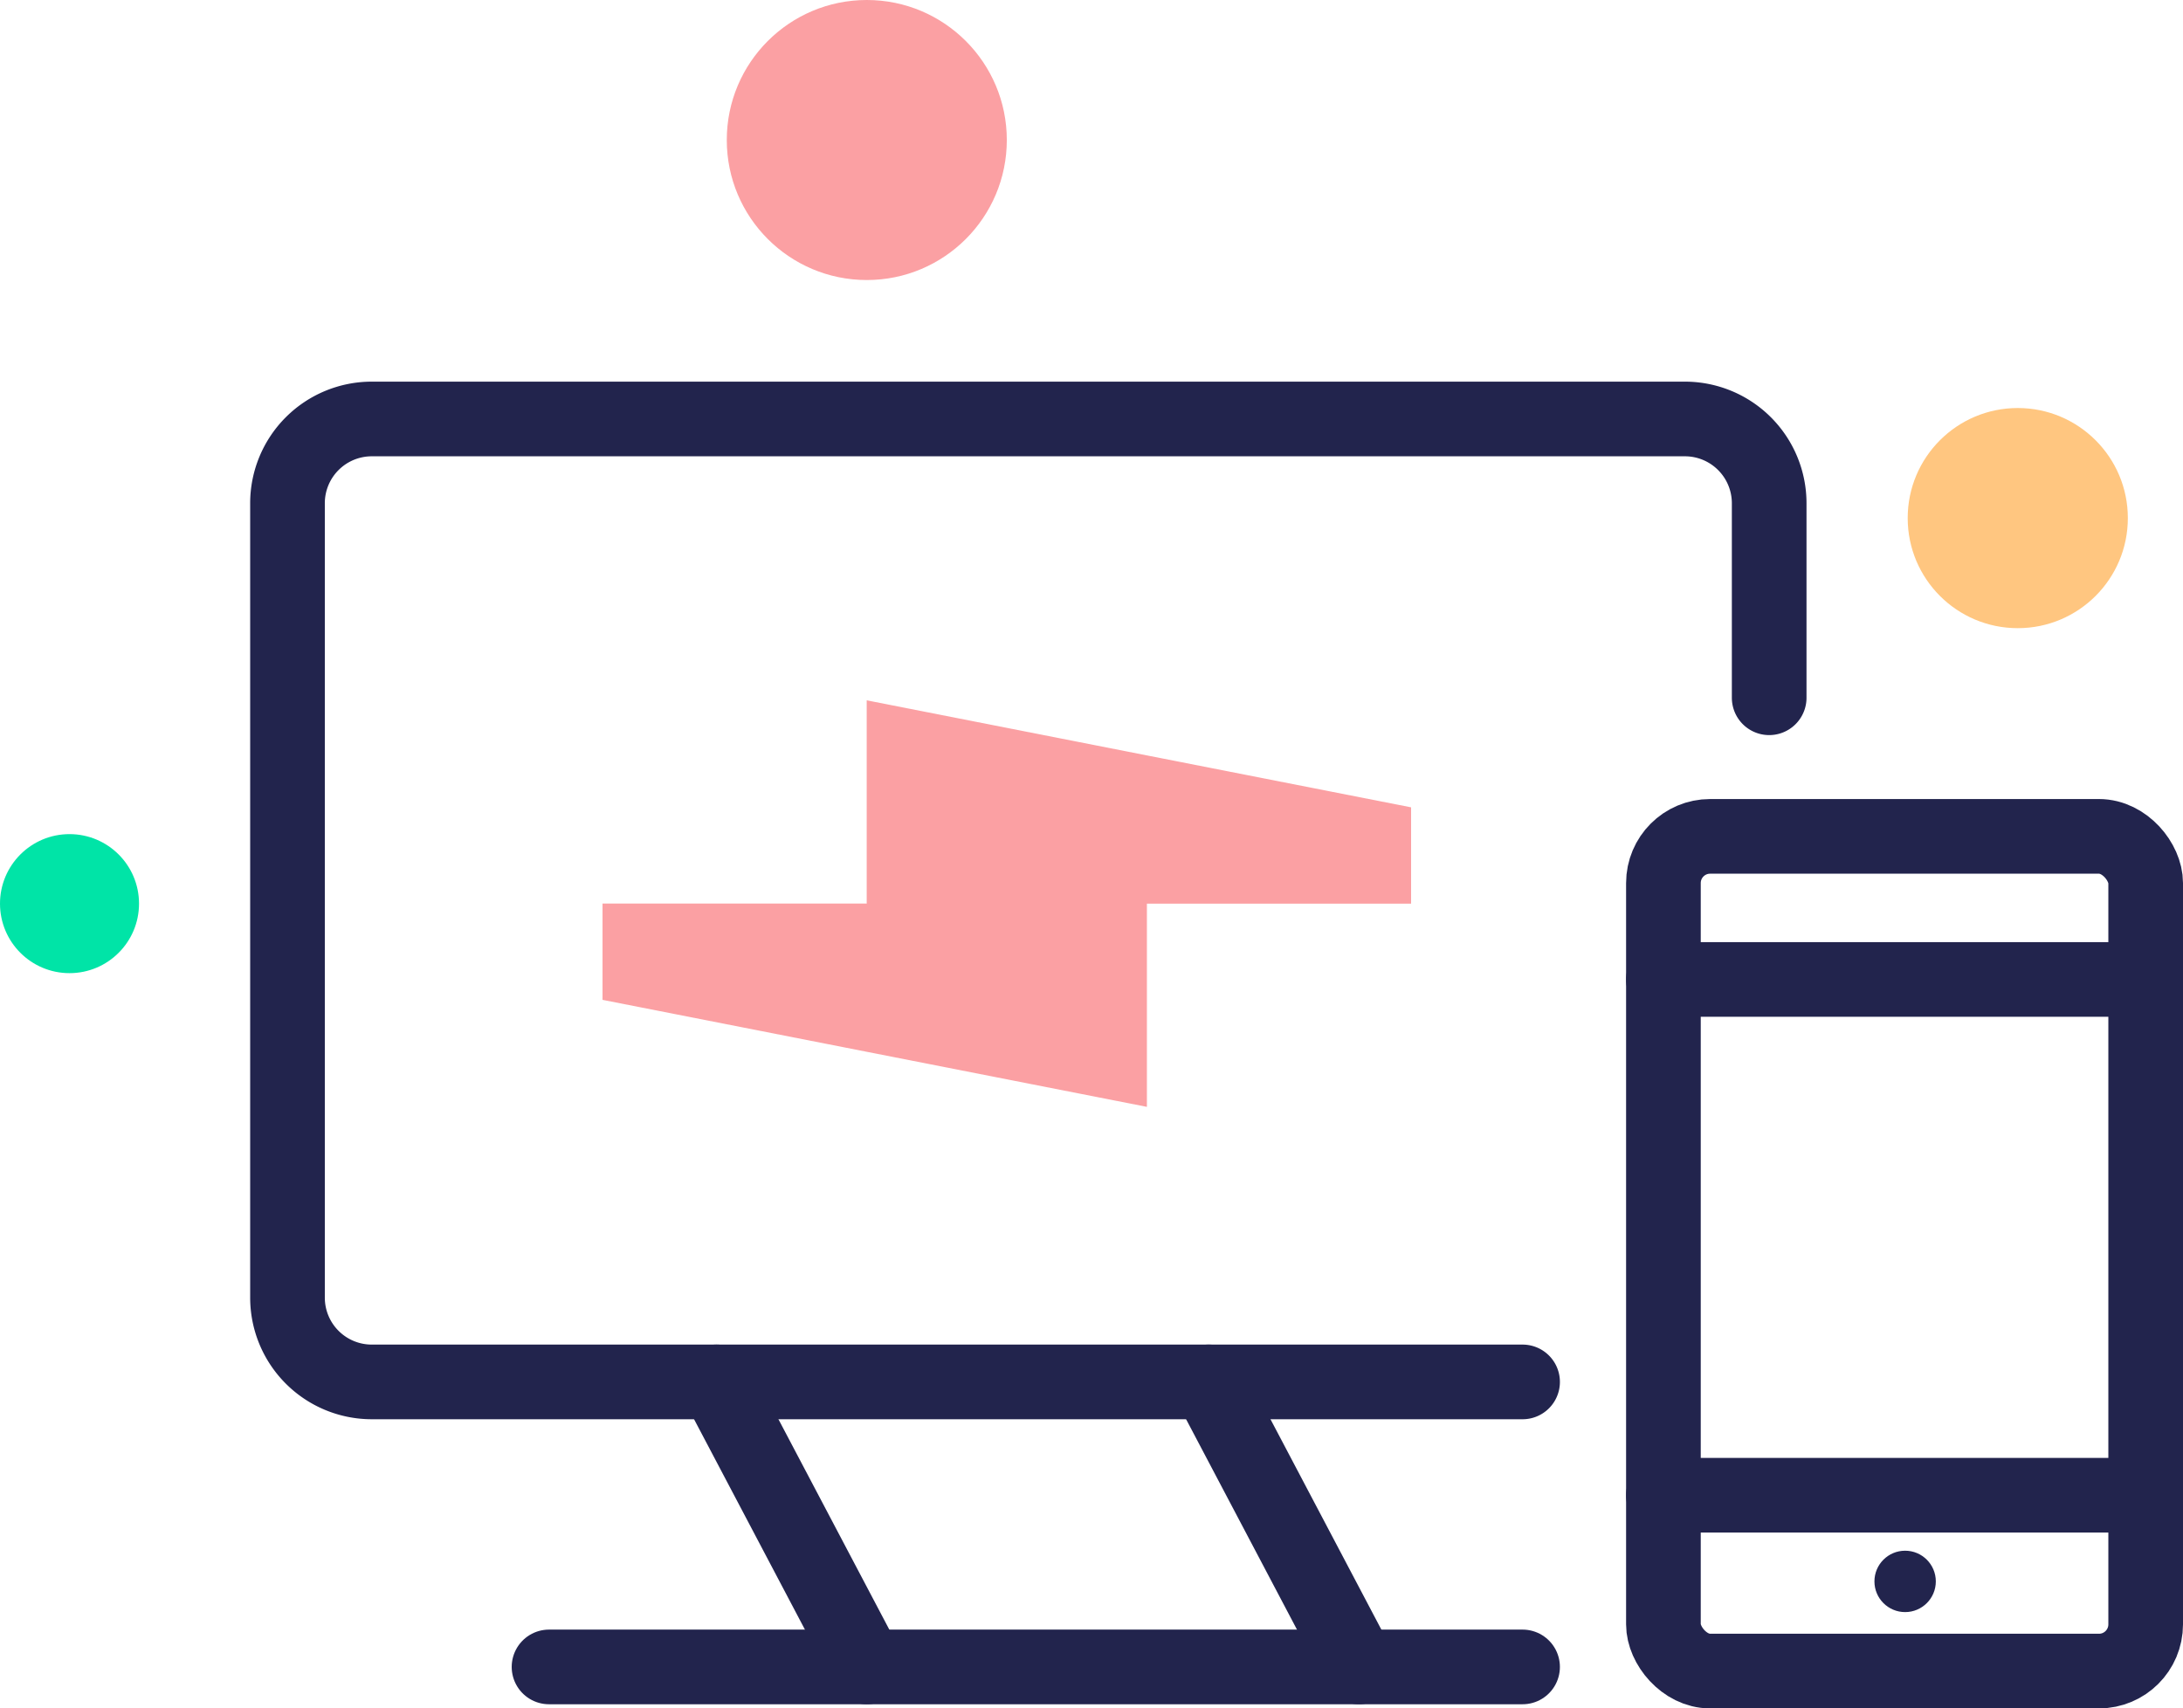 <svg xmlns="http://www.w3.org/2000/svg" viewBox="0 0 263.18 205.96"><defs><style>.cls-1{fill:#00e4a7;}.cls-2{fill:#ffc680;}.cls-3{fill:#fba0a3;}.cls-4{fill:none;stroke:#22244d;stroke-linecap:round;stroke-miterlimit:10;stroke-width:9px;}.cls-5{fill:#22244d;}</style></defs><title>Asset 41</title><g id="Layer_2" data-name="Layer 2"><g id="Layer_1-2" data-name="Layer 1"><circle class="cls-1" cx="8.38" cy="108.94" r="8.38"/><circle class="cls-2" cx="243.26" cy="62.46" r="13.27"/><circle class="cls-3" cx="104.5" cy="16.88" r="16.88"/><path class="cls-4" d="M183.56,166.6H44.82a10.16,10.16,0,0,1-10.16-10.16V60.66A10.16,10.16,0,0,1,44.82,50.51H203.13a10.16,10.16,0,0,1,10.16,10.16V84.12"/><line class="cls-4" x1="104.5" y1="200.96" x2="86.39" y2="166.6"/><line class="cls-4" x1="163.82" y1="200.96" x2="145.71" y2="166.6"/><line class="cls-4" x1="66.19" y1="200.96" x2="183.56" y2="200.96"/><rect class="cls-4" x="200.54" y="100.83" width="58.14" height="100.63" rx="5.63" ry="5.63"/><line class="cls-4" x1="200.54" y1="180.26" x2="258.68" y2="180.26"/><line class="cls-4" x1="200.54" y1="118.08" x2="258.68" y2="118.08"/><circle class="cls-5" cx="229.68" cy="190.65" r="3.7"/><polygon class="cls-3" points="138.27 91.07 138.27 91.07 104.49 84.43 104.49 108.93 72.64 108.93 72.64 120.54 104.49 126.8 138.27 133.44 138.27 108.94 170.12 108.94 170.12 97.33 138.27 91.07"/></g></g></svg>